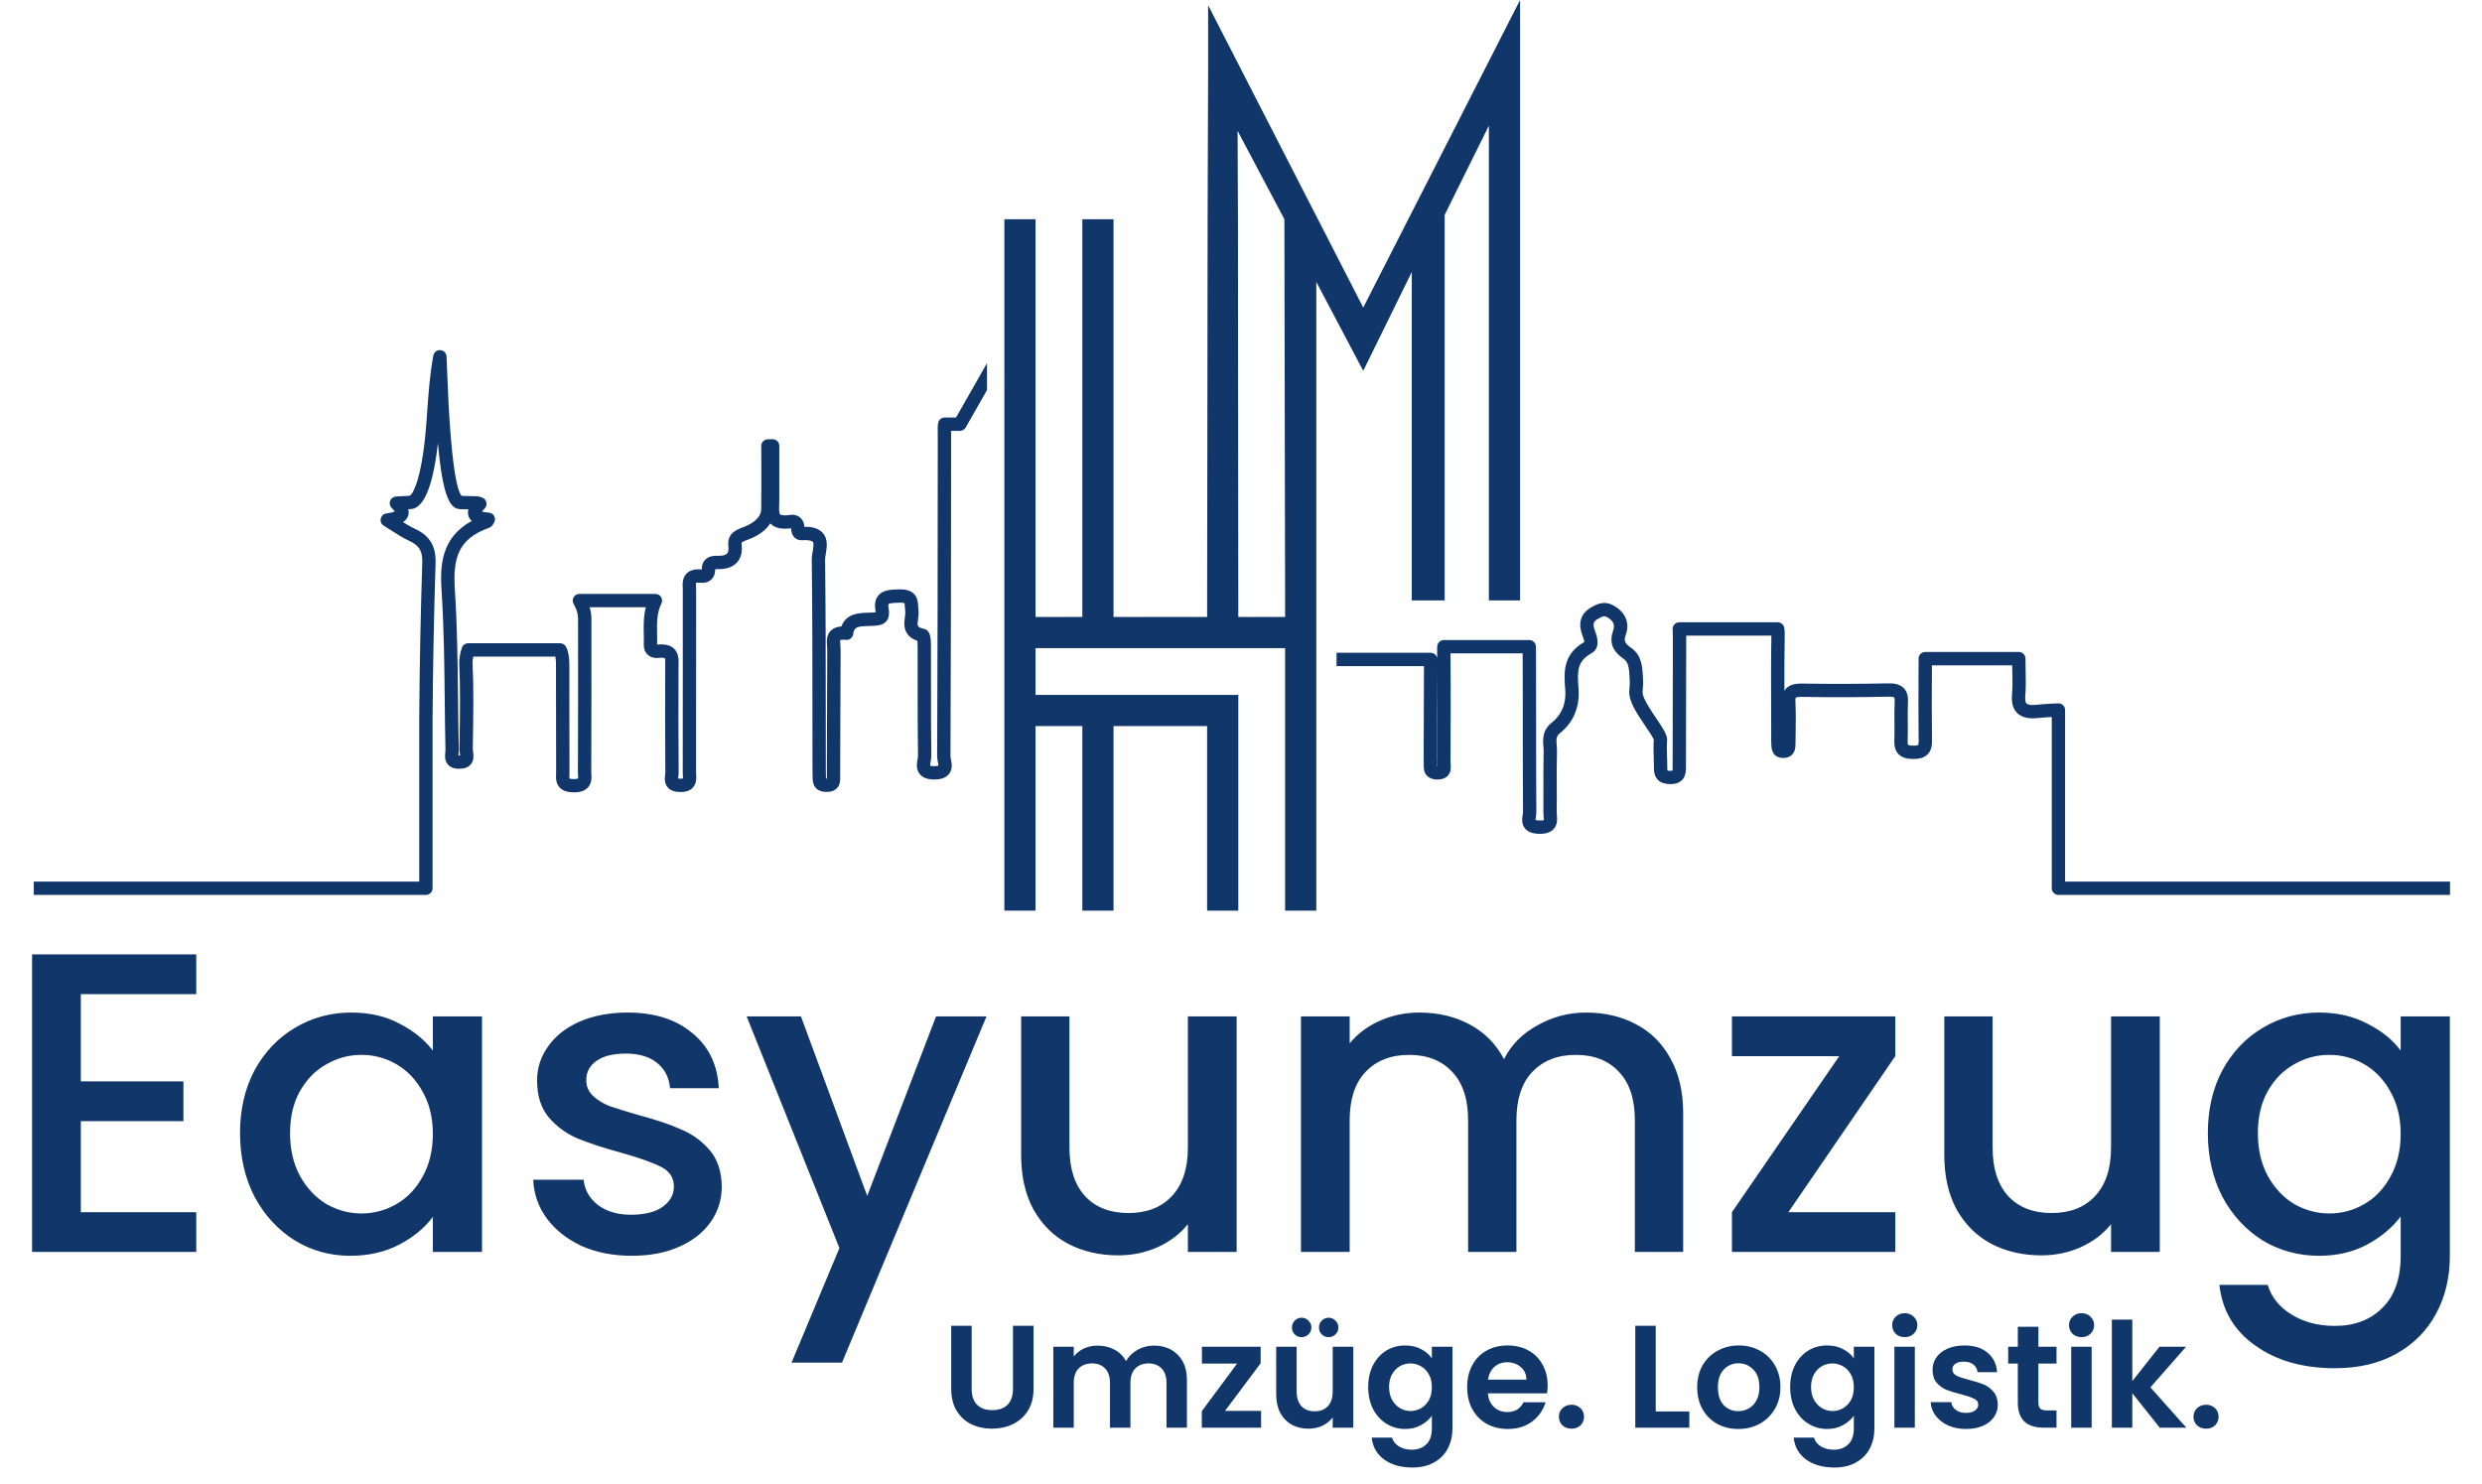 <svg width="398" height="238" viewBox="0 0 398 238" fill="none" xmlns="http://www.w3.org/2000/svg">
<path d="M198.57 98.946L198.511 35.165L198.452 20.982L205.956 35.156L206.073 96.296V98.946H198.57ZM218.601 49.329L193.728 0.833V11.394L193.647 35.165L193.567 98.946H178.56V35.165H173.557V98.946H166.054V35.165H161.052V146.052H166.054V116.454H173.557V146.052H178.56V116.454H193.567V146.052H198.57V111.452H166.054V103.948H206.073V146.052H211.075V45.214L218.601 59.472L226.383 43.631V96.296H231.662V34.461L238.749 20.148V96.296H243.752V10.56V0L218.601 49.329Z" fill="#11366A"/>
<path d="M230.439 122.886C230.44 122.819 230.441 122.746 230.443 122.688C230.447 122.511 230.45 122.336 230.439 122.171C230.415 121.846 230.422 121.52 230.428 121.195L230.442 117.015C230.448 113.809 230.454 110.603 230.475 107.397C230.503 112.226 230.485 117.04 230.459 122.272C230.458 122.419 230.47 122.578 230.485 122.742C230.489 122.785 230.493 122.836 230.497 122.887C230.477 122.888 230.456 122.886 230.439 122.886ZM331.148 141.389V113.871C331.148 113.576 331.026 113.294 330.812 113.093C330.597 112.891 330.308 112.782 330.014 112.804C329.686 112.824 329.358 112.839 329.029 112.854C328.283 112.888 327.511 112.924 326.742 113.016C325.468 113.17 325.075 112.942 324.966 112.836C324.78 112.655 324.708 112.192 324.766 111.533C324.879 110.235 324.849 108.936 324.82 107.68C324.805 107.002 324.789 106.323 324.796 105.646C324.799 105.361 324.687 105.086 324.487 104.883C324.286 104.68 324.013 104.566 323.728 104.566H308.718C308.425 104.566 308.144 104.687 307.943 104.9C307.741 105.113 307.636 105.399 307.651 105.692C307.651 105.693 307.657 105.803 307.657 105.804L307.648 107.726C307.632 111.367 307.615 115.131 307.664 118.836C307.671 119.35 307.592 119.466 307.593 119.467C307.592 119.469 307.433 119.611 306.767 119.585C306.124 119.581 305.969 119.459 305.968 119.459C305.964 119.454 305.885 119.337 305.904 118.802C305.938 117.825 305.93 116.846 305.921 115.868C305.911 114.821 305.901 113.738 305.95 112.692C305.984 111.964 305.939 111.042 305.281 110.367C304.576 109.644 303.516 109.584 302.779 109.597C298.107 109.696 293.461 109.707 288.969 109.631C288.156 109.625 287.125 109.693 286.431 110.407C286.314 110.528 286.217 110.657 286.136 110.792C286.128 107.868 286.132 104.896 286.187 101.965C286.195 101.463 286.176 101.066 286.123 100.714C286.046 100.19 285.596 99.802 285.066 99.802H269.279C268.691 99.802 268.213 100.277 268.21 100.865C268.209 101.079 268.221 101.3 268.233 101.522C268.243 101.696 268.254 101.87 268.254 102.038C268.23 109.014 268.223 115.99 268.216 122.968V123.08C268.216 123.237 268.217 123.458 268.199 123.584C268.136 123.6 268.023 123.618 267.839 123.62H267.806C267.539 123.62 267.41 123.595 267.392 123.594C267.377 123.545 267.35 123.409 267.352 123.066C267.357 122.506 267.338 121.947 267.319 121.387C267.288 120.49 267.26 119.643 267.327 118.809C267.398 117.93 266.774 116.961 265.572 115.183C264.646 113.812 263.378 111.935 263.392 111.012C263.395 110.799 263.415 110.585 263.434 110.372C263.467 109.999 263.505 109.578 263.474 109.141C263.458 108.934 263.448 108.72 263.438 108.505C263.365 106.995 263.275 105.116 261.595 103.931C260.441 103.116 260.372 102.729 260.724 101.726C261.36 99.913 260.646 98.204 258.815 97.153C257.22 96.237 256.004 96.931 255.111 97.442C254.168 97.979 252.738 99.272 253.747 101.898C253.987 102.521 254.05 102.822 254.05 102.967C250.56 104.954 250.787 107.902 250.987 110.506L250.995 110.618C251.208 113.392 249.945 115.011 248.849 115.881C247.286 117.119 247.405 118.625 247.493 119.724C247.514 119.987 247.538 120.249 247.531 120.508C247.483 122.362 247.49 124.241 247.497 126.058C247.502 127.444 247.506 128.831 247.488 130.218C247.485 130.433 247.502 130.659 247.519 130.887C247.536 131.102 247.564 131.463 247.573 131.508C247.572 131.509 247.402 131.612 246.801 131.59C246.482 131.578 246.31 131.535 246.228 131.507C246.227 131.375 246.262 131.149 246.284 131.003C246.325 130.734 246.36 130.469 246.358 130.233C246.326 125.326 246.324 120.418 246.323 115.51C246.321 111.827 246.32 108.144 246.306 104.46C246.305 104.192 246.303 103.928 246.289 103.667C246.261 103.098 245.792 102.652 245.222 102.652H231.539C230.976 102.652 230.51 103.089 230.473 103.649C230.456 103.904 230.448 104.162 230.451 104.424C230.454 104.794 230.458 105.162 230.461 105.531C230.418 105.335 230.32 105.154 230.177 105.01C229.976 104.808 229.703 104.694 229.418 104.694H214.322V106.831H228.341C228.317 110.225 228.311 113.618 228.305 117.011L228.292 121.155C228.284 121.545 228.279 121.936 228.307 122.325C228.314 122.423 228.309 122.527 228.307 122.631C228.294 123.114 228.275 123.842 228.823 124.415C229.198 124.807 229.744 125.012 230.446 125.024C231.18 125.02 231.773 124.831 232.159 124.416C232.724 123.81 232.655 123.025 232.614 122.555C232.606 122.46 232.596 122.367 232.596 122.283C232.626 116.109 232.647 110.518 232.592 104.79H244.169C244.183 108.364 244.184 111.937 244.186 115.512C244.188 120.423 244.19 125.335 244.221 130.246C244.222 130.38 244.194 130.528 244.171 130.68C244.082 131.264 243.948 132.144 244.548 132.871C244.992 133.408 245.703 133.688 246.721 133.725C247.812 133.768 248.592 133.53 249.097 133.004C249.773 132.299 249.702 131.386 249.65 130.72C249.637 130.558 249.623 130.399 249.625 130.247C249.644 128.848 249.639 127.448 249.633 126.05C249.627 124.248 249.62 122.385 249.667 120.563C249.676 120.23 249.651 119.893 249.624 119.554C249.542 118.537 249.534 118.065 250.176 117.556C252.301 115.871 253.349 113.349 253.126 110.454L253.118 110.342C252.91 107.64 252.902 106.05 255.168 104.79C256.8 103.883 256.031 101.884 255.742 101.131C255.279 99.928 255.68 99.578 256.169 99.299C256.169 99.299 256.262 99.246 256.262 99.246C257.018 98.813 257.236 98.712 257.751 99.006C258.682 99.54 258.994 100.199 258.708 101.018C258.01 103.005 258.49 104.354 260.363 105.676C261.135 106.221 261.233 107.147 261.303 108.607C261.314 108.84 261.326 109.069 261.341 109.295C261.361 109.56 261.334 109.862 261.305 110.182C261.282 110.448 261.259 110.713 261.255 110.979C261.231 112.574 262.537 114.509 263.802 116.38C264.364 117.212 265.135 118.352 265.197 118.637C265.12 119.594 265.152 120.542 265.183 121.46C265.201 121.99 265.219 122.52 265.215 123.049C265.212 123.499 265.205 124.435 265.865 125.093C266.321 125.549 266.979 125.746 267.862 125.757C270.359 125.729 270.354 123.801 270.353 122.97C270.36 115.995 270.367 109.019 270.39 102.046C270.39 102.011 270.39 101.975 270.39 101.939H284.049C283.978 105.76 283.993 109.639 284.008 113.39C284.013 114.85 284.019 116.309 284.02 117.768L284.019 118.113C284.016 118.53 284.014 118.949 284.041 119.365L284.047 119.52C284.084 120.78 284.657 121.465 285.752 121.555C286.393 121.605 286.913 121.451 287.301 121.097C287.901 120.55 287.909 119.768 287.914 119.281L287.935 117.842C287.962 116.123 287.99 114.345 287.905 112.584C287.879 112.027 287.965 111.896 287.965 111.896C287.966 111.894 288.128 111.739 288.933 111.768C293.453 111.844 298.127 111.834 302.825 111.734C303.575 111.716 303.749 111.858 303.75 111.858C303.753 111.863 303.844 111.988 303.815 112.591C303.764 113.699 303.774 114.811 303.784 115.888C303.793 116.834 303.802 117.781 303.768 118.727C303.744 119.412 303.797 120.283 304.424 120.937C305.093 121.633 306.075 121.718 306.755 121.723C307.454 121.734 308.436 121.653 309.108 120.973C309.739 120.338 309.81 119.483 309.801 118.808C309.752 115.122 309.769 111.367 309.785 107.736L309.79 106.704H322.663C322.668 107.045 322.675 107.388 322.683 107.729C322.712 108.982 322.74 110.167 322.637 111.347C322.517 112.718 322.793 113.707 323.48 114.372C324.459 115.32 325.956 115.264 326.997 115.138C327.652 115.059 328.313 115.026 329.011 114.994V142.458C329.011 143.048 329.489 143.526 330.079 143.526H392.871V141.389H331.148Z" fill="#11366A"/>
<path d="M158.273 58.242L153.303 66.963H151.492C150.988 66.963 150.553 67.315 150.447 67.807C150.341 68.299 150.355 68.799 150.368 69.282C150.372 69.429 150.376 69.577 150.376 69.723L150.373 74.41C150.361 89.768 150.348 105.65 150.276 121.271C150.274 121.584 150.333 121.886 150.39 122.18C150.425 122.361 150.48 122.645 150.478 122.798C150.395 122.827 150.22 122.869 149.891 122.875C149.861 122.876 149.832 122.876 149.805 122.876C149.372 122.876 149.199 122.812 149.17 122.824C149.142 122.682 149.205 122.309 149.245 122.082C149.296 121.777 149.35 121.462 149.345 121.141C149.283 117.356 149.286 113.502 149.289 109.775C149.291 107.784 149.292 105.793 149.285 103.802C149.28 102.477 149.274 101.107 148.156 100.853C147.038 100.598 147.065 100.396 147.219 99.278C147.282 98.822 147.353 98.305 147.278 97.784C147.253 97.606 147.244 97.427 147.236 97.252C147.189 96.341 147.083 94.442 144.201 94.521C142.858 94.556 141.589 94.589 140.824 95.529C140.346 96.115 140.203 96.897 140.388 97.925C140.4 97.994 140.419 98.097 140.43 98.189C140.061 98.243 139.64 98.253 139.198 98.264C137.846 98.299 135.689 98.355 134.922 100.47C134.197 100.518 133.642 100.736 133.238 101.131C132.479 101.874 132.564 102.908 132.625 103.663C132.64 103.85 132.657 104.036 132.656 104.211C132.63 108.273 132.62 112.334 132.61 116.395C132.604 119.056 132.598 121.714 132.587 124.374L132.59 124.63C132.592 124.702 132.593 124.791 132.592 124.871C132.554 124.874 132.517 124.87 132.469 124.868C132.462 124.867 132.455 124.867 132.448 124.866C132.447 124.81 132.446 124.752 132.446 124.703C132.445 124.591 132.444 124.48 132.438 124.372C132.419 124.013 132.422 123.653 132.423 123.293L132.424 122.895L132.416 114.782C132.412 106.565 132.407 98.069 132.308 89.71C132.305 89.468 132.363 89.131 132.422 88.774C132.589 87.793 132.815 86.451 131.932 85.469C131.331 84.8 130.363 84.453 128.981 84.488C128.955 83.872 128.715 83.343 128.3 82.995C128.002 82.744 127.478 82.469 126.675 82.589C125.472 82.766 125.156 82.546 125.104 82.499C124.897 82.314 124.924 81.537 124.944 80.968C124.952 80.754 124.959 80.54 124.96 80.33C124.967 78.263 124.965 76.197 124.964 74.131L124.962 71.504C124.962 71.218 124.847 70.942 124.643 70.741C124.437 70.541 124.136 70.439 123.874 70.436L123.123 70.45C122.541 70.461 122.074 70.936 122.074 71.519L122.08 74.528C122.086 76.907 122.092 79.287 122.063 81.666C122.042 83.323 120.059 84.226 119.207 84.537C117.807 85.05 116.569 85.673 116.804 87.654C116.847 88.011 116.846 88.494 116.597 88.767C116.364 89.023 115.864 89.155 115.187 89.138C114.466 89.119 113.657 89.179 113.08 89.767C112.817 90.035 112.512 90.52 112.549 91.309C112.549 91.316 112.549 91.323 112.549 91.33C111.462 91.234 110.673 91.431 110.14 91.941C109.41 92.636 109.451 93.609 109.48 94.319C109.486 94.453 109.491 94.586 109.491 94.716L109.489 106.742C109.488 112.431 109.488 118.119 109.48 123.808C109.48 123.969 109.489 124.137 109.499 124.307C109.509 124.466 109.523 124.714 109.508 124.851C109.434 124.869 109.294 124.893 109.037 124.885C108.903 124.881 108.808 124.87 108.743 124.857C108.748 124.75 108.766 124.608 108.778 124.503C108.805 124.279 108.828 124.061 108.827 123.864C108.781 118.565 108.791 113.174 108.801 107.96L108.809 106.655C108.829 105.801 108.854 104.739 108.047 103.999C107.458 103.458 106.582 103.256 105.376 103.391C105.374 103.391 105.372 103.391 105.37 103.391C105.37 103.384 105.37 103.377 105.371 103.369C105.39 102.792 105.379 102.21 105.368 101.626C105.336 99.922 105.306 98.312 106.058 96.793C106.222 96.462 106.203 96.069 106.008 95.755C105.813 95.441 105.47 95.25 105.1 95.25H92.91C92.529 95.25 92.177 95.453 91.986 95.781C91.794 96.111 91.793 96.516 91.981 96.847C92.468 97.704 92.695 98.458 92.695 99.223C92.703 107.387 92.71 115.553 92.674 123.718C92.673 123.883 92.682 124.054 92.691 124.227C92.704 124.434 92.723 124.78 92.713 124.839C92.712 124.84 92.562 124.943 92.015 124.945H92C91.501 124.945 91.339 124.868 91.329 124.871C91.286 124.763 91.299 124.412 91.307 124.2C91.313 124.05 91.318 123.9 91.318 123.753C91.296 119.421 91.297 115.088 91.297 110.756V106.66C91.297 105.37 91.138 104.474 90.779 103.755C90.599 103.392 90.228 103.163 89.823 103.163H75.075C74.575 103.163 74.155 103.506 74.038 103.971H74.038C73.741 104.932 73.606 105.756 73.638 106.417C73.825 110.275 73.763 114.225 73.704 118.044L73.673 120.129C73.67 120.342 73.701 120.586 73.737 120.839C73.751 120.929 73.769 121.053 73.779 121.159C73.74 121.162 73.695 121.164 73.641 121.164C73.598 121.164 73.546 121.162 73.506 121.16C73.512 121.064 73.524 120.954 73.533 120.867C73.556 120.648 73.576 120.434 73.571 120.243C73.509 117.525 73.479 114.806 73.451 112.087C73.389 106.384 73.326 100.487 72.945 94.688C72.609 89.573 73.382 86.458 78.421 84.648C78.847 84.496 79.029 84.162 79.117 84.002C79.137 83.966 79.163 83.918 79.2 83.861C79.408 83.542 79.43 83.136 79.258 82.796C79.086 82.455 78.745 82.233 78.365 82.211C77.808 82.18 77.475 82.107 77.286 82.046C77.364 81.933 77.493 81.773 77.704 81.564C77.97 81.3 78.078 80.916 77.99 80.553C77.902 80.189 77.629 79.897 77.272 79.785L77.052 79.711C76.906 79.66 76.74 79.601 76.519 79.594C75.687 79.569 74.855 79.546 74.022 79.53C73.368 78.814 72.26 75.123 71.683 59.138C71.651 58.236 71.626 57.548 71.604 57.159C71.572 56.62 71.143 56.188 70.603 56.155C70.045 56.127 69.584 56.496 69.486 57.027C68.941 59.985 68.723 62.964 68.513 65.845L68.438 66.902C67.838 76.317 66.23 79.513 65.588 79.525C65.203 79.532 64.819 79.555 64.331 79.585L63.5 79.634C63.075 79.656 62.705 79.928 62.556 80.326C62.408 80.724 62.508 81.172 62.813 81.468C63.081 81.727 63.228 81.915 63.308 82.036C63.113 82.121 62.719 82.246 61.96 82.346C61.511 82.405 61.147 82.742 61.054 83.186C60.961 83.63 61.158 84.085 61.547 84.32C62.044 84.621 62.498 84.911 62.928 85.187C63.833 85.766 64.688 86.313 65.621 86.741C67.244 87.484 67.772 88.37 67.711 90.251C67.447 98.487 67.284 106.897 67.226 115.255V141.389H5.418V143.526H68.295C68.885 143.526 69.363 143.048 69.363 142.458V115.263C69.421 106.93 69.584 98.538 69.847 90.32C69.935 87.597 68.906 85.894 66.511 84.798C65.886 84.512 65.286 84.152 64.634 83.74C65.007 83.494 65.297 83.167 65.443 82.727C65.566 82.357 65.553 81.998 65.465 81.665C65.52 81.664 65.574 81.663 65.629 81.662C66.519 81.644 69.045 81.597 70.223 71.078C70.994 79.672 72.162 81.635 73.821 81.664C74.251 81.672 74.681 81.682 75.111 81.692C74.999 82.09 75.012 82.471 75.15 82.835C75.26 83.126 75.434 83.36 75.648 83.548C70.719 86.242 70.543 90.74 70.812 94.828C71.19 100.568 71.252 106.436 71.313 112.11C71.343 114.837 71.372 117.565 71.434 120.292C71.437 120.398 71.421 120.518 71.408 120.641C71.351 121.174 71.266 121.979 71.833 122.623C72.215 123.056 72.791 123.285 73.545 123.3C74.414 123.296 75.041 123.096 75.46 122.62C76.058 121.943 75.934 121.092 75.852 120.529C75.833 120.396 75.809 120.269 75.81 120.158L75.841 118.077C75.901 114.224 75.963 110.241 75.773 106.314C75.765 106.146 75.776 105.823 75.892 105.3H89.055C89.125 105.658 89.16 106.109 89.16 106.66V110.756C89.159 115.092 89.159 119.428 89.18 123.764C89.181 123.881 89.176 124 89.172 124.12C89.148 124.767 89.114 125.651 89.775 126.335C90.265 126.841 91.01 127.075 92.023 127.082C93.044 127.078 93.775 126.828 94.258 126.314C94.911 125.621 94.862 124.747 94.826 124.107C94.818 123.979 94.81 123.85 94.811 123.726C94.847 115.558 94.84 107.39 94.833 99.221C94.832 98.61 94.737 98.002 94.545 97.387H103.568C103.179 98.866 103.206 100.332 103.231 101.666C103.242 102.213 103.253 102.757 103.235 103.297C103.204 104.195 103.566 104.725 103.874 105.012C104.18 105.295 104.733 105.612 105.608 105.515C106.399 105.428 106.599 105.57 106.599 105.57C106.694 105.698 106.679 106.288 106.672 106.604L106.664 107.956C106.654 113.175 106.644 118.572 106.689 123.883C106.691 123.995 106.672 124.118 106.657 124.245C106.591 124.786 106.491 125.605 107.067 126.273C107.48 126.752 108.105 126.997 108.978 127.022C109.923 127.049 110.605 126.828 111.071 126.348C111.72 125.679 111.667 124.778 111.633 124.182C111.625 124.056 111.618 123.931 111.618 123.811C111.625 118.121 111.625 112.431 111.626 106.742L111.629 94.717C111.629 94.558 111.622 94.394 111.616 94.231C111.605 93.983 111.588 93.569 111.597 93.502C111.599 93.501 111.766 93.406 112.359 93.459C113.239 93.54 113.778 93.217 114.075 92.933C114.359 92.661 114.687 92.17 114.689 91.286C114.779 91.275 114.919 91.269 115.133 91.274C116.464 91.304 117.5 90.949 118.177 90.206C118.614 89.726 119.099 88.85 118.926 87.401C118.893 87.118 118.924 87.032 118.924 87.032C118.965 86.974 119.151 86.833 119.941 86.544C121.595 85.94 122.819 85.035 123.52 83.937C123.57 83.99 123.623 84.043 123.68 84.093C124.369 84.709 125.362 84.913 126.851 84.726C126.877 85.23 126.986 85.823 127.448 86.246C127.753 86.526 128.161 86.663 128.591 86.639C129.963 86.555 130.291 86.84 130.343 86.897C130.536 87.112 130.409 87.867 130.316 88.418C130.242 88.853 130.166 89.302 130.171 89.735C130.27 98.082 130.274 106.573 130.279 114.784L130.287 122.9L130.286 123.283C130.284 123.685 130.283 124.085 130.304 124.486C130.309 124.561 130.309 124.638 130.309 124.716C130.312 125.252 130.321 126.882 132.344 127.001C133.133 127.047 133.725 126.871 134.15 126.464C134.753 125.882 134.737 125.102 134.727 124.586L134.724 124.383C134.735 121.722 134.741 119.061 134.748 116.4C134.757 112.342 134.767 108.283 134.793 104.225C134.795 103.991 134.776 103.741 134.756 103.489C134.733 103.215 134.695 102.757 134.721 102.668C134.724 102.667 134.925 102.546 135.647 102.62C136.229 102.686 136.737 102.271 136.815 101.701C136.967 100.574 137.413 100.448 139.253 100.401C139.809 100.386 140.384 100.372 140.946 100.27C141.682 100.135 142.861 99.603 142.49 97.54C142.412 97.109 142.459 96.913 142.48 96.879C142.651 96.7 143.656 96.674 144.267 96.657C144.31 96.656 144.351 96.656 144.39 96.656C144.858 96.656 145.033 96.75 145.026 96.727C145.073 96.822 145.09 97.146 145.101 97.361C145.114 97.601 145.128 97.847 145.163 98.089C145.194 98.311 145.15 98.639 145.102 98.986C144.966 99.973 144.693 101.955 147.112 102.777C147.131 102.985 147.145 103.308 147.148 103.81C147.155 105.798 147.154 107.785 147.152 109.773C147.149 113.51 147.145 117.373 147.207 121.177C147.211 121.339 147.171 121.527 147.138 121.723C147.023 122.394 146.851 123.407 147.526 124.192C148.019 124.764 148.812 125.045 149.933 125.012C150.983 124.991 151.714 124.708 152.168 124.147C152.797 123.37 152.611 122.41 152.488 121.774C152.454 121.596 152.412 121.427 152.413 121.28C152.485 105.656 152.498 89.772 152.51 74.411L152.513 69.725C152.513 69.559 152.509 69.391 152.504 69.224C152.504 69.183 152.502 69.141 152.501 69.1H153.924C154.308 69.1 154.662 68.894 154.852 68.56L158.273 62.558V58.242Z" fill="#11366A"/>
<path d="M12.958 159.445V173.431H29.412V179.807H12.958V194.41H31.469V200.786H5.142V153.068H31.469V159.445H12.958ZM38.49 181.726C38.49 177.933 39.267 174.573 40.821 171.648C42.421 168.723 44.569 166.46 47.266 164.861C50.008 163.215 53.025 162.393 56.316 162.393C59.287 162.393 61.869 162.987 64.063 164.175C66.303 165.318 68.085 166.758 69.411 168.494V163.01H77.295V200.786H69.411V195.164C68.085 196.947 66.28 198.432 63.995 199.62C61.709 200.809 59.104 201.403 56.179 201.403C52.934 201.403 49.963 200.58 47.266 198.935C44.569 197.244 42.421 194.913 40.821 191.942C39.267 188.925 38.49 185.52 38.49 181.726ZM69.411 181.864C69.411 179.258 68.862 176.996 67.765 175.076C66.714 173.156 65.32 171.694 63.583 170.688C61.846 169.683 59.972 169.18 57.961 169.18C55.95 169.18 54.076 169.683 52.339 170.688C50.603 171.648 49.186 173.088 48.089 175.008C47.038 176.882 46.512 179.121 46.512 181.726C46.512 184.332 47.038 186.617 48.089 188.582C49.186 190.548 50.603 192.056 52.339 193.107C54.122 194.113 55.996 194.616 57.961 194.616C59.972 194.616 61.846 194.113 63.583 193.107C65.32 192.102 66.714 190.639 67.765 188.72C68.862 186.754 69.411 184.469 69.411 181.864ZM101.273 201.403C98.302 201.403 95.628 200.877 93.251 199.826C90.92 198.729 89.069 197.267 87.698 195.438C86.327 193.564 85.596 191.485 85.504 189.199H93.594C93.731 190.799 94.485 192.147 95.857 193.244C97.273 194.296 99.033 194.821 101.136 194.821C103.33 194.821 105.021 194.41 106.209 193.587C107.443 192.719 108.06 191.622 108.06 190.296C108.06 188.879 107.375 187.828 106.003 187.143C104.678 186.457 102.553 185.703 99.627 184.88C96.794 184.103 94.485 183.349 92.703 182.618C90.92 181.886 89.366 180.767 88.041 179.258C86.761 177.75 86.121 175.762 86.121 173.294C86.121 171.282 86.715 169.454 87.904 167.809C89.092 166.118 90.783 164.792 92.977 163.832C95.217 162.872 97.776 162.393 100.656 162.393C104.952 162.393 108.403 163.49 111.008 165.683C113.659 167.832 115.076 170.78 115.259 174.528H107.443C107.306 172.837 106.621 171.488 105.386 170.483C104.152 169.477 102.484 168.974 100.382 168.974C98.325 168.974 96.748 169.363 95.651 170.14C94.554 170.917 94.005 171.945 94.005 173.225C94.005 174.231 94.371 175.076 95.103 175.762C95.834 176.447 96.725 176.996 97.776 177.407C98.828 177.773 100.382 178.253 102.438 178.847C105.181 179.578 107.42 180.332 109.157 181.109C110.94 181.841 112.471 182.938 113.751 184.4C115.03 185.863 115.693 187.805 115.739 190.228C115.739 192.376 115.145 194.296 113.956 195.987C112.768 197.678 111.077 199.003 108.883 199.963C106.735 200.923 104.198 201.403 101.273 201.403ZM158.19 163.01L135.017 218.543H126.926L134.605 200.169L119.728 163.01H128.435L139.062 191.805L150.1 163.01H158.19ZM198.299 163.01V200.786H190.483V196.33C189.249 197.884 187.627 199.118 185.616 200.032C183.65 200.9 181.548 201.334 179.308 201.334C176.337 201.334 173.663 200.717 171.287 199.483C168.956 198.249 167.105 196.421 165.733 193.999C164.408 191.576 163.745 188.651 163.745 185.223V163.01H171.492V184.057C171.492 187.44 172.338 190.045 174.029 191.873C175.72 193.656 178.028 194.547 180.954 194.547C183.879 194.547 186.187 193.656 187.878 191.873C189.615 190.045 190.483 187.44 190.483 184.057V163.01H198.299ZM254.341 162.393C257.312 162.393 259.963 163.01 262.294 164.244C264.671 165.478 266.522 167.306 267.847 169.728C269.218 172.151 269.904 175.076 269.904 178.504V200.786H262.157V179.67C262.157 176.287 261.311 173.705 259.62 171.922C257.929 170.094 255.621 169.18 252.695 169.18C249.77 169.18 247.439 170.094 245.702 171.922C244.011 173.705 243.166 176.287 243.166 179.67V200.786H235.418V179.67C235.418 176.287 234.573 173.705 232.882 171.922C231.191 170.094 228.882 169.18 225.957 169.18C223.032 169.18 220.701 170.094 218.964 171.922C217.273 173.705 216.427 176.287 216.427 179.67V200.786H208.612V163.01H216.427V167.329C217.707 165.775 219.33 164.564 221.295 163.695C223.261 162.827 225.363 162.393 227.603 162.393C230.619 162.393 233.316 163.032 235.693 164.312C238.069 165.592 239.898 167.443 241.177 169.866C242.32 167.58 244.103 165.775 246.525 164.449C248.948 163.078 251.553 162.393 254.341 162.393ZM286.774 194.41H303.914V200.786H277.724V194.41L294.933 169.386H277.724V163.01H303.914V169.386L286.774 194.41ZM346.332 163.01V200.786H338.516V196.33C337.282 197.884 335.66 199.118 333.648 200.032C331.683 200.9 329.581 201.334 327.341 201.334C324.37 201.334 321.696 200.717 319.319 199.483C316.988 198.249 315.137 196.421 313.766 193.999C312.441 191.576 311.778 188.651 311.778 185.223V163.01H319.525V184.057C319.525 187.44 320.371 190.045 322.062 191.873C323.753 193.656 326.061 194.547 328.986 194.547C331.912 194.547 334.22 193.656 335.911 191.873C337.648 190.045 338.516 187.44 338.516 184.057V163.01H346.332ZM371.865 162.393C374.79 162.393 377.372 162.987 379.612 164.175C381.897 165.318 383.68 166.758 384.959 168.494V163.01H392.844V201.403C392.844 204.877 392.113 207.962 390.65 210.659C389.187 213.401 387.062 215.549 384.274 217.103C381.531 218.657 378.241 219.434 374.401 219.434C369.282 219.434 365.031 218.223 361.649 215.801C358.267 213.424 356.347 210.179 355.89 206.065H363.637C364.232 208.03 365.488 209.607 367.408 210.796C369.374 212.03 371.705 212.647 374.401 212.647C377.555 212.647 380.092 211.687 382.011 209.767C383.977 207.848 384.959 205.06 384.959 201.403V195.096C383.634 196.878 381.829 198.386 379.543 199.62C377.304 200.809 374.744 201.403 371.865 201.403C368.574 201.403 365.557 200.58 362.815 198.935C360.118 197.244 357.97 194.913 356.37 191.942C354.816 188.925 354.039 185.52 354.039 181.726C354.039 177.933 354.816 174.573 356.37 171.648C357.97 168.723 360.118 166.46 362.815 164.861C365.557 163.215 368.574 162.393 371.865 162.393ZM384.959 181.864C384.959 179.258 384.411 176.996 383.314 175.076C382.263 173.156 380.869 171.694 379.132 170.688C377.395 169.683 375.521 169.18 373.51 169.18C371.499 169.18 369.625 169.683 367.888 170.688C366.151 171.648 364.734 173.088 363.637 175.008C362.586 176.882 362.061 179.121 362.061 181.726C362.061 184.332 362.586 186.617 363.637 188.582C364.734 190.548 366.151 192.056 367.888 193.107C369.671 194.113 371.545 194.616 373.51 194.616C375.521 194.616 377.395 194.113 379.132 193.107C380.869 192.102 382.263 190.639 383.314 188.72C384.411 186.754 384.959 184.469 384.959 181.864Z" fill="#11366A"/>
<path d="M155.809 212.624V222.74C155.809 223.848 156.098 224.699 156.675 225.292C157.253 225.87 158.065 226.158 159.111 226.158C160.172 226.158 160.992 225.87 161.569 225.292C162.147 224.699 162.436 223.848 162.436 222.74V212.624H165.737V222.716C165.737 224.106 165.433 225.284 164.824 226.252C164.231 227.204 163.427 227.922 162.412 228.406C161.413 228.89 160.297 229.132 159.064 229.132C157.846 229.132 156.738 228.89 155.739 228.406C154.755 227.922 153.975 227.204 153.397 226.252C152.82 225.284 152.531 224.106 152.531 222.716V212.624H155.809ZM185.015 215.809C186.607 215.809 187.887 216.3 188.855 217.284C189.838 218.252 190.33 219.61 190.33 221.358V228.968H187.052V221.803C187.052 220.788 186.794 220.016 186.279 219.485C185.764 218.938 185.061 218.665 184.172 218.665C183.282 218.665 182.572 218.938 182.041 219.485C181.526 220.016 181.268 220.788 181.268 221.803V228.968H177.99V221.803C177.99 220.788 177.732 220.016 177.217 219.485C176.702 218.938 176 218.665 175.11 218.665C174.204 218.665 173.486 218.938 172.956 219.485C172.44 220.016 172.183 220.788 172.183 221.803V228.968H168.905V215.996H172.183V217.565C172.604 217.018 173.143 216.589 173.798 216.277C174.47 215.965 175.203 215.809 176 215.809C177.014 215.809 177.92 216.027 178.716 216.464C179.512 216.886 180.129 217.494 180.566 218.291C180.987 217.541 181.596 216.94 182.392 216.488C183.204 216.035 184.078 215.809 185.015 215.809ZM196.438 226.275H202.222V228.968H192.715V226.322L198.382 218.689H192.738V215.996H202.151V218.642L196.438 226.275ZM217.006 215.996V228.968H213.705V227.329C213.283 227.891 212.729 228.336 212.042 228.664C211.371 228.976 210.637 229.132 209.841 229.132C208.827 229.132 207.929 228.921 207.148 228.5C206.368 228.063 205.751 227.431 205.299 226.603C204.861 225.76 204.643 224.761 204.643 223.606V215.996H207.921V223.138C207.921 224.168 208.179 224.964 208.694 225.526C209.209 226.072 209.911 226.346 210.801 226.346C211.707 226.346 212.417 226.072 212.932 225.526C213.447 224.964 213.705 224.168 213.705 223.138V215.996H217.006ZM208.717 214.45C208.28 214.45 207.913 214.302 207.617 214.006C207.32 213.709 207.172 213.342 207.172 212.905C207.172 212.468 207.32 212.101 207.617 211.804C207.913 211.492 208.28 211.336 208.717 211.336C209.154 211.336 209.521 211.492 209.818 211.804C210.13 212.101 210.286 212.468 210.286 212.905C210.286 213.342 210.13 213.709 209.818 214.006C209.521 214.302 209.154 214.45 208.717 214.45ZM213.049 214.45C212.612 214.45 212.245 214.302 211.949 214.006C211.652 213.709 211.504 213.342 211.504 212.905C211.504 212.468 211.652 212.101 211.949 211.804C212.245 211.492 212.612 211.336 213.049 211.336C213.486 211.336 213.853 211.492 214.15 211.804C214.462 212.101 214.618 212.468 214.618 212.905C214.618 213.342 214.462 213.709 214.15 214.006C213.853 214.302 213.486 214.45 213.049 214.45ZM225.322 215.785C226.29 215.785 227.141 215.98 227.874 216.371C228.608 216.745 229.186 217.237 229.607 217.846V215.996H232.909V229.062C232.909 230.264 232.667 231.333 232.183 232.27C231.699 233.222 230.973 233.971 230.005 234.518C229.037 235.08 227.867 235.361 226.493 235.361C224.651 235.361 223.137 234.931 221.95 234.073C220.779 233.214 220.116 232.043 219.96 230.56H223.215C223.386 231.154 223.753 231.622 224.315 231.965C224.893 232.324 225.587 232.504 226.399 232.504C227.351 232.504 228.124 232.215 228.717 231.638C229.311 231.076 229.607 230.217 229.607 229.062V227.048C229.186 227.657 228.6 228.164 227.851 228.57C227.117 228.976 226.274 229.179 225.322 229.179C224.229 229.179 223.23 228.898 222.325 228.336C221.419 227.774 220.701 226.986 220.171 225.971C219.656 224.941 219.398 223.762 219.398 222.435C219.398 221.124 219.656 219.961 220.171 218.946C220.701 217.932 221.412 217.151 222.301 216.605C223.207 216.058 224.214 215.785 225.322 215.785ZM229.607 222.482C229.607 221.686 229.451 221.007 229.139 220.445C228.827 219.867 228.405 219.43 227.874 219.134C227.344 218.821 226.774 218.665 226.165 218.665C225.556 218.665 224.994 218.814 224.479 219.11C223.964 219.407 223.543 219.844 223.215 220.421C222.902 220.983 222.746 221.655 222.746 222.435C222.746 223.216 222.902 223.903 223.215 224.496C223.543 225.073 223.964 225.518 224.479 225.83C225.01 226.143 225.572 226.299 226.165 226.299C226.774 226.299 227.344 226.15 227.874 225.854C228.405 225.542 228.827 225.105 229.139 224.543C229.451 223.965 229.607 223.278 229.607 222.482ZM248.17 222.201C248.17 222.669 248.138 223.091 248.076 223.465H238.593C238.671 224.402 238.999 225.136 239.576 225.667C240.154 226.197 240.864 226.463 241.707 226.463C242.925 226.463 243.791 225.94 244.306 224.894H247.842C247.467 226.143 246.749 227.173 245.688 227.985C244.626 228.781 243.323 229.179 241.777 229.179C240.528 229.179 239.404 228.906 238.405 228.359C237.422 227.797 236.649 227.009 236.087 225.994C235.541 224.98 235.268 223.809 235.268 222.482C235.268 221.14 235.541 219.961 236.087 218.946C236.634 217.932 237.398 217.151 238.382 216.605C239.365 216.058 240.497 215.785 241.777 215.785C243.01 215.785 244.111 216.05 245.079 216.581C246.062 217.112 246.819 217.869 247.35 218.853C247.896 219.82 248.17 220.937 248.17 222.201ZM244.774 221.264C244.759 220.421 244.454 219.75 243.861 219.251C243.268 218.736 242.542 218.478 241.684 218.478C240.872 218.478 240.185 218.728 239.623 219.227C239.077 219.711 238.741 220.39 238.616 221.264H244.774ZM252.014 229.132C251.421 229.132 250.929 228.953 250.539 228.594C250.164 228.219 249.977 227.758 249.977 227.212C249.977 226.666 250.164 226.213 250.539 225.854C250.929 225.479 251.421 225.292 252.014 225.292C252.592 225.292 253.068 225.479 253.443 225.854C253.817 226.213 254.005 226.666 254.005 227.212C254.005 227.758 253.817 228.219 253.443 228.594C253.068 228.953 252.592 229.132 252.014 229.132ZM265.503 226.369H270.888V228.968H262.225V212.624H265.503V226.369ZM278.732 229.179C277.484 229.179 276.36 228.906 275.36 228.359C274.361 227.797 273.573 227.009 272.995 225.994C272.434 224.98 272.153 223.809 272.153 222.482C272.153 221.155 272.441 219.984 273.019 218.97C273.612 217.955 274.416 217.174 275.431 216.628C276.445 216.066 277.577 215.785 278.826 215.785C280.075 215.785 281.207 216.066 282.221 216.628C283.236 217.174 284.032 217.955 284.61 218.97C285.203 219.984 285.5 221.155 285.5 222.482C285.5 223.809 285.195 224.98 284.586 225.994C283.993 227.009 283.181 227.797 282.151 228.359C281.136 228.906 279.997 229.179 278.732 229.179ZM278.732 226.322C279.326 226.322 279.88 226.182 280.395 225.901C280.926 225.604 281.347 225.167 281.659 224.589C281.972 224.012 282.128 223.309 282.128 222.482C282.128 221.249 281.8 220.304 281.144 219.649C280.504 218.977 279.716 218.642 278.779 218.642C277.843 218.642 277.054 218.977 276.414 219.649C275.79 220.304 275.478 221.249 275.478 222.482C275.478 223.715 275.782 224.667 276.391 225.339C277.015 225.994 277.796 226.322 278.732 226.322ZM292.985 215.785C293.953 215.785 294.804 215.98 295.538 216.371C296.271 216.745 296.849 217.237 297.271 217.846V215.996H300.572V229.062C300.572 230.264 300.33 231.333 299.846 232.27C299.362 233.222 298.636 233.971 297.669 234.518C296.701 235.08 295.53 235.361 294.156 235.361C292.314 235.361 290.8 234.931 289.614 234.073C288.443 233.214 287.779 232.043 287.623 230.56H290.878C291.05 231.154 291.417 231.622 291.979 231.965C292.556 232.324 293.251 232.504 294.063 232.504C295.015 232.504 295.788 232.215 296.381 231.638C296.974 231.076 297.271 230.217 297.271 229.062V227.048C296.849 227.657 296.264 228.164 295.514 228.57C294.781 228.976 293.938 229.179 292.985 229.179C291.893 229.179 290.894 228.898 289.988 228.336C289.083 227.774 288.365 226.986 287.834 225.971C287.319 224.941 287.061 223.762 287.061 222.435C287.061 221.124 287.319 219.961 287.834 218.946C288.365 217.932 289.075 217.151 289.965 216.605C290.87 216.058 291.877 215.785 292.985 215.785ZM297.271 222.482C297.271 221.686 297.114 221.007 296.802 220.445C296.49 219.867 296.068 219.43 295.538 219.134C295.007 218.821 294.437 218.665 293.828 218.665C293.22 218.665 292.658 218.814 292.142 219.11C291.627 219.407 291.206 219.844 290.878 220.421C290.566 220.983 290.41 221.655 290.41 222.435C290.41 223.216 290.566 223.903 290.878 224.496C291.206 225.073 291.627 225.518 292.142 225.83C292.673 226.143 293.235 226.299 293.828 226.299C294.437 226.299 295.007 226.15 295.538 225.854C296.068 225.542 296.49 225.105 296.802 224.543C297.114 223.965 297.271 223.278 297.271 222.482ZM305.436 214.45C304.859 214.45 304.375 214.271 303.985 213.912C303.61 213.537 303.423 213.077 303.423 212.53C303.423 211.984 303.61 211.531 303.985 211.172C304.375 210.798 304.859 210.61 305.436 210.61C306.014 210.61 306.49 210.798 306.865 211.172C307.255 211.531 307.45 211.984 307.45 212.53C307.45 213.077 307.255 213.537 306.865 213.912C306.49 214.271 306.014 214.45 305.436 214.45ZM307.052 215.996V228.968H303.774V215.996H307.052ZM315.255 229.179C314.194 229.179 313.241 228.992 312.398 228.617C311.555 228.227 310.884 227.704 310.385 227.048C309.901 226.392 309.635 225.667 309.588 224.87H312.89C312.953 225.37 313.194 225.784 313.616 226.111C314.053 226.439 314.592 226.603 315.232 226.603C315.856 226.603 316.34 226.478 316.683 226.229C317.042 225.979 317.222 225.659 317.222 225.268C317.222 224.847 317.003 224.535 316.566 224.332C316.145 224.113 315.466 223.879 314.529 223.629C313.561 223.395 312.765 223.153 312.141 222.904C311.532 222.654 311.001 222.271 310.549 221.756C310.111 221.241 309.893 220.546 309.893 219.672C309.893 218.954 310.096 218.298 310.502 217.705C310.923 217.112 311.516 216.644 312.281 216.3C313.062 215.957 313.975 215.785 315.021 215.785C316.566 215.785 317.8 216.175 318.721 216.956C319.642 217.721 320.149 218.759 320.243 220.07H317.105C317.058 219.555 316.84 219.149 316.449 218.853C316.075 218.54 315.567 218.384 314.927 218.384C314.334 218.384 313.874 218.494 313.546 218.712C313.234 218.931 313.077 219.235 313.077 219.625C313.077 220.062 313.296 220.398 313.733 220.632C314.17 220.851 314.849 221.077 315.77 221.311C316.707 221.545 317.48 221.787 318.088 222.037C318.697 222.287 319.22 222.677 319.657 223.208C320.11 223.723 320.344 224.41 320.36 225.268C320.36 226.018 320.149 226.689 319.727 227.282C319.322 227.875 318.728 228.344 317.948 228.687C317.183 229.015 316.285 229.179 315.255 229.179ZM326.867 218.689V224.964C326.867 225.401 326.969 225.721 327.172 225.924C327.39 226.111 327.749 226.205 328.249 226.205H329.771V228.968H327.71C324.947 228.968 323.566 227.626 323.566 224.941V218.689H322.02V215.996H323.566V212.788H326.867V215.996H329.771V218.689H326.867ZM333.791 214.45C333.214 214.45 332.73 214.271 332.34 213.912C331.965 213.537 331.778 213.077 331.778 212.53C331.778 211.984 331.965 211.531 332.34 211.172C332.73 210.798 333.214 210.61 333.791 210.61C334.369 210.61 334.845 210.798 335.22 211.172C335.61 211.531 335.805 211.984 335.805 212.53C335.805 213.077 335.61 213.537 335.22 213.912C334.845 214.271 334.369 214.45 333.791 214.45ZM335.407 215.996V228.968H332.129V215.996H335.407ZM346.326 228.968L341.924 223.442V228.968H338.646V211.641H341.924V221.499L346.279 215.996H350.541L344.828 222.505L350.588 228.968H346.326ZM353.772 229.132C353.179 229.132 352.687 228.953 352.297 228.594C351.922 228.219 351.735 227.758 351.735 227.212C351.735 226.666 351.922 226.213 352.297 225.854C352.687 225.479 353.179 225.292 353.772 225.292C354.35 225.292 354.826 225.479 355.201 225.854C355.575 226.213 355.762 226.666 355.762 227.212C355.762 227.758 355.575 228.219 355.201 228.594C354.826 228.953 354.35 229.132 353.772 229.132Z" fill="#11366A"/>
</svg>
